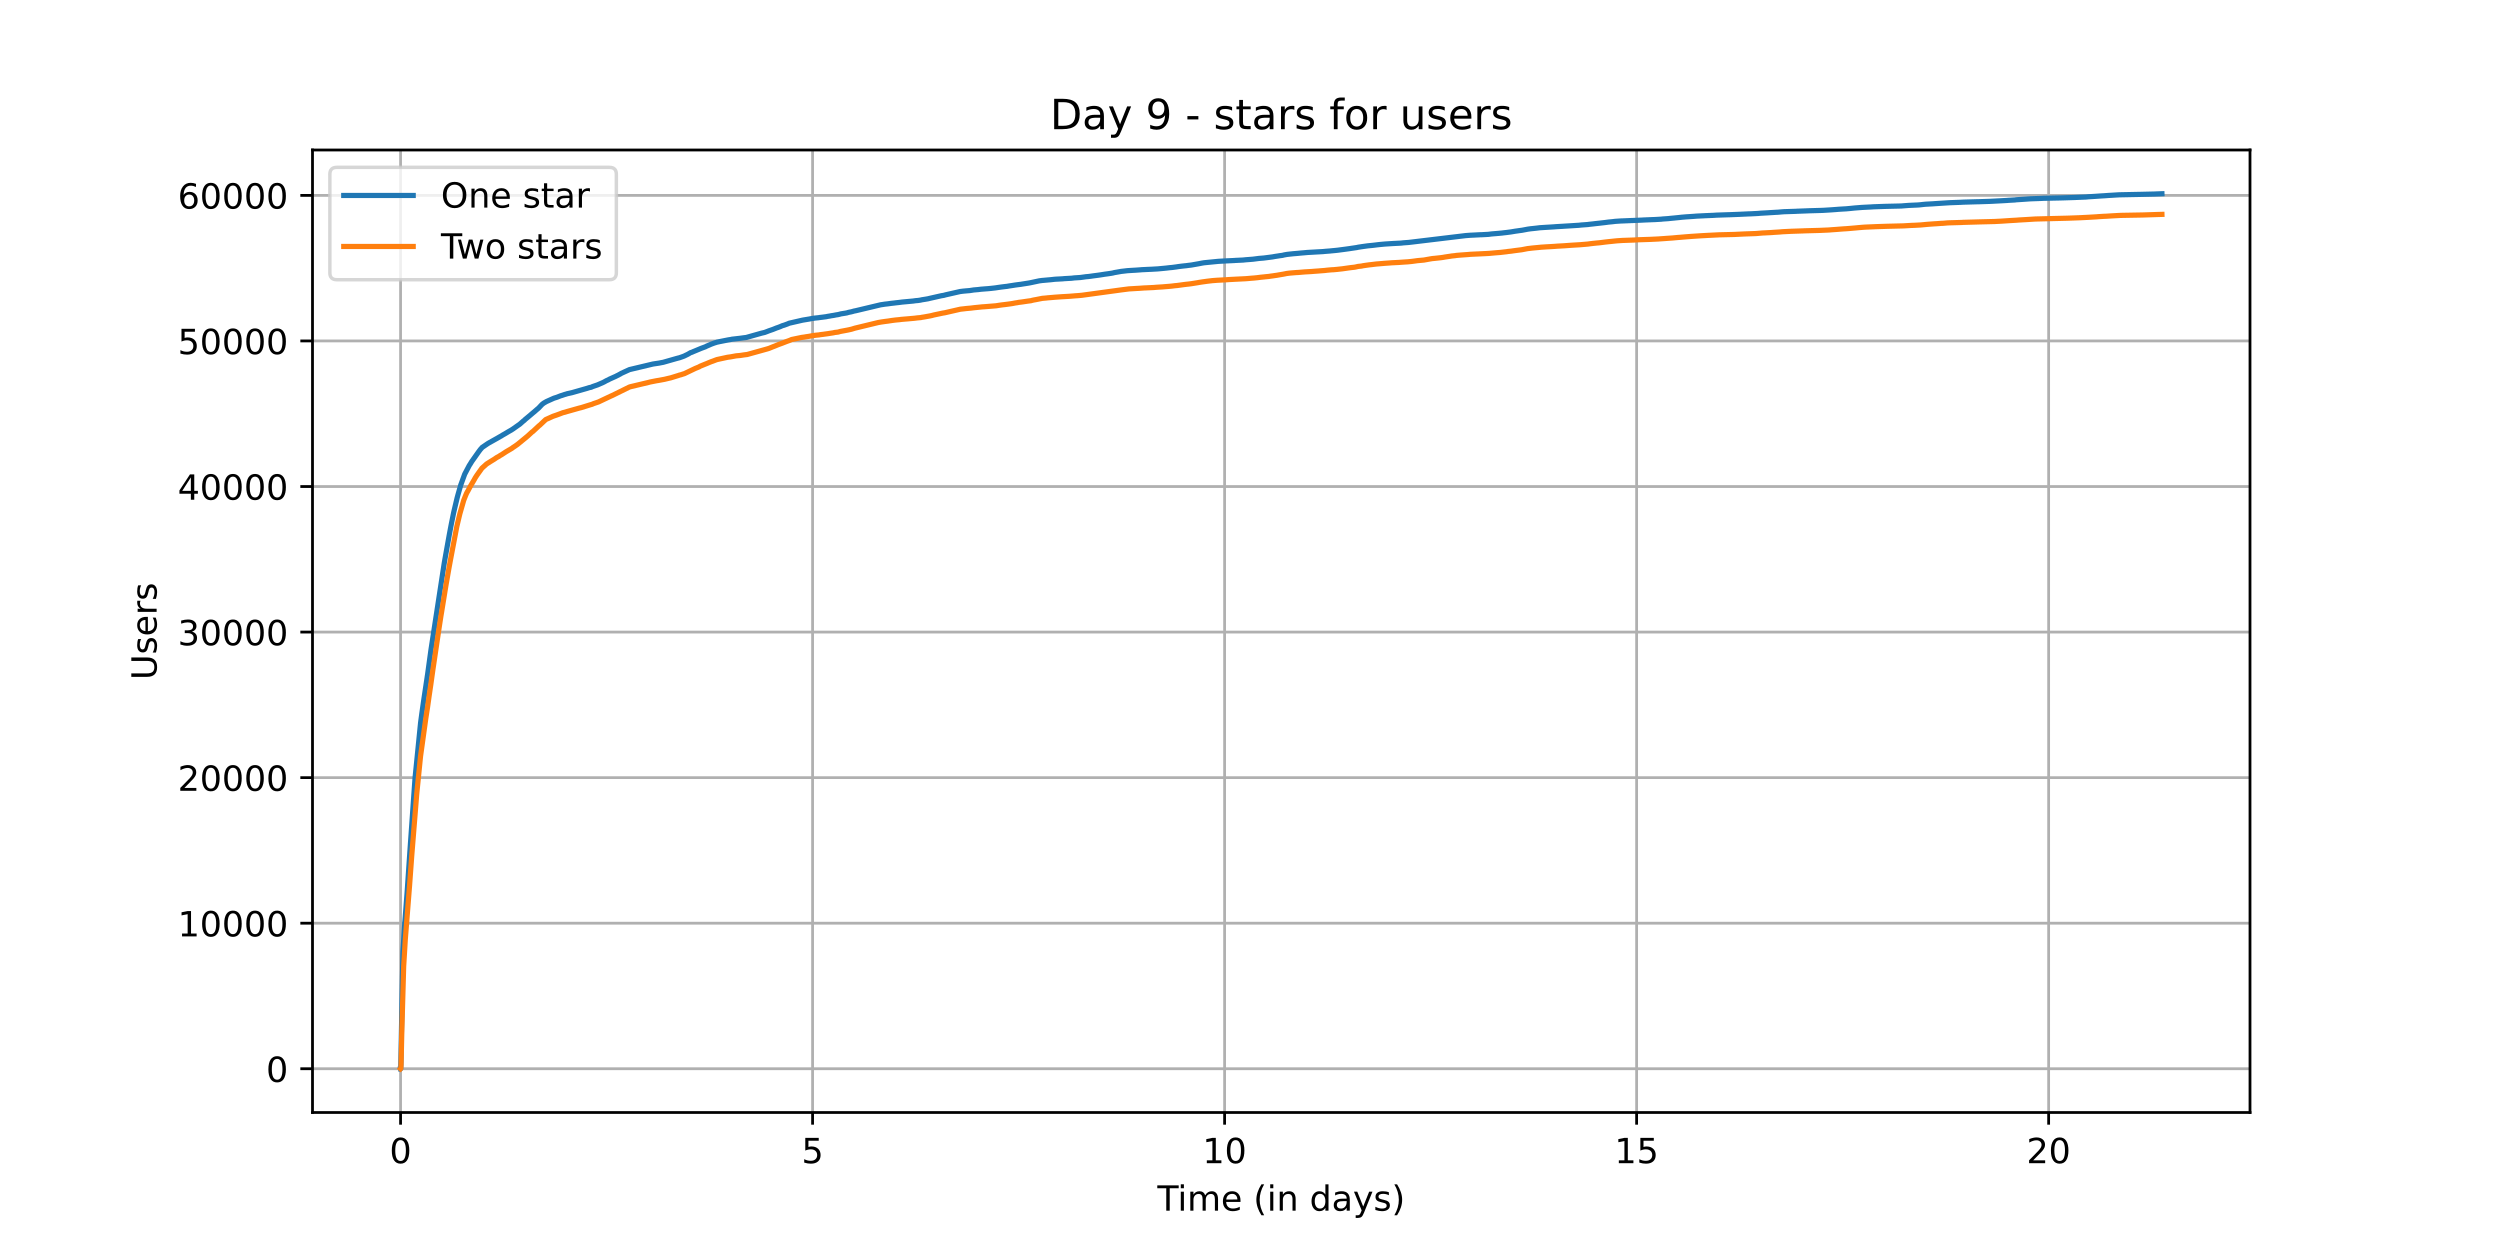 <?xml version="1.0" encoding="utf-8" standalone="no"?>
<!DOCTYPE svg PUBLIC "-//W3C//DTD SVG 1.1//EN"
  "http://www.w3.org/Graphics/SVG/1.1/DTD/svg11.dtd">
<!-- Created with matplotlib (https://matplotlib.org/) -->
<svg height="360pt" version="1.1" viewBox="0 0 720 360" width="720pt" xmlns="http://www.w3.org/2000/svg" xmlns:xlink="http://www.w3.org/1999/xlink">
 <defs>
  <style type="text/css">*{stroke-linecap:butt;stroke-linejoin:round;}</style>
 </defs>
 <g id="figure_1">
  <g id="patch_1">
   <path d="M 0 360 
L 720 360 
L 720 0 
L 0 0 
z
" style="fill:#ffffff;"/>
  </g>
  <g id="axes_1">
   <g id="patch_2">
    <path d="M 90 320.4 
L 648 320.4 
L 648 43.2 
L 90 43.2 
z
" style="fill:#ffffff;"/>
   </g>
   <g id="matplotlib.axis_1">
    <g id="xtick_1">
     <g id="line2d_1">
      <path clip-path="url(#p204c74dcd1)" d="M 115.364 320.4 
L 115.364 43.2 
" style="fill:none;stroke:#b0b0b0;stroke-linecap:square;stroke-width:0.8;"/>
     </g>
     <g id="line2d_2">
      <defs>
       <path d="M 0 0 
L 0 3.5 
" id="m9711f8c42e" style="stroke:#000000;stroke-width:0.8;"/>
      </defs>
      <g>
       <use style="stroke:#000000;stroke-width:0.8;" x="115.364" xlink:href="#m9711f8c42e" y="320.4"/>
      </g>
     </g>
     <g id="text_1">
      <!-- 0 -->
      <g transform="translate(112.182 334.998)scale(0.1 -0.1)">
       <defs>
        <path d="M 31.781 66.406 
Q 24.172 66.406 20.328 58.906 
Q 16.5 51.422 16.5 36.375 
Q 16.5 21.391 20.328 13.891 
Q 24.172 6.391 31.781 6.391 
Q 39.453 6.391 43.281 13.891 
Q 47.125 21.391 47.125 36.375 
Q 47.125 51.422 43.281 58.906 
Q 39.453 66.406 31.781 66.406 
z
M 31.781 74.219 
Q 44.047 74.219 50.516 64.516 
Q 56.984 54.828 56.984 36.375 
Q 56.984 17.969 50.516 8.266 
Q 44.047 -1.422 31.781 -1.422 
Q 19.531 -1.422 13.062 8.266 
Q 6.594 17.969 6.594 36.375 
Q 6.594 54.828 13.062 64.516 
Q 19.531 74.219 31.781 74.219 
z
" id="DejaVuSans-48"/>
       </defs>
       <use xlink:href="#DejaVuSans-48"/>
      </g>
     </g>
    </g>
    <g id="xtick_2">
     <g id="line2d_3">
      <path clip-path="url(#p204c74dcd1)" d="M 234.024 320.4 
L 234.024 43.2 
" style="fill:none;stroke:#b0b0b0;stroke-linecap:square;stroke-width:0.8;"/>
     </g>
     <g id="line2d_4">
      <g>
       <use style="stroke:#000000;stroke-width:0.8;" x="234.024" xlink:href="#m9711f8c42e" y="320.4"/>
      </g>
     </g>
     <g id="text_2">
      <!-- 5 -->
      <g transform="translate(230.843 334.998)scale(0.1 -0.1)">
       <defs>
        <path d="M 10.797 72.906 
L 49.516 72.906 
L 49.516 64.594 
L 19.828 64.594 
L 19.828 46.734 
Q 21.969 47.469 24.109 47.828 
Q 26.266 48.188 28.422 48.188 
Q 40.625 48.188 47.75 41.5 
Q 54.891 34.812 54.891 23.391 
Q 54.891 11.625 47.562 5.094 
Q 40.234 -1.422 26.906 -1.422 
Q 22.312 -1.422 17.547 -0.641 
Q 12.797 0.141 7.719 1.703 
L 7.719 11.625 
Q 12.109 9.234 16.797 8.062 
Q 21.484 6.891 26.703 6.891 
Q 35.156 6.891 40.078 11.328 
Q 45.016 15.766 45.016 23.391 
Q 45.016 31 40.078 35.438 
Q 35.156 39.891 26.703 39.891 
Q 22.75 39.891 18.812 39.016 
Q 14.891 38.141 10.797 36.281 
z
" id="DejaVuSans-53"/>
       </defs>
       <use xlink:href="#DejaVuSans-53"/>
      </g>
     </g>
    </g>
    <g id="xtick_3">
     <g id="line2d_5">
      <path clip-path="url(#p204c74dcd1)" d="M 352.685 320.4 
L 352.685 43.2 
" style="fill:none;stroke:#b0b0b0;stroke-linecap:square;stroke-width:0.8;"/>
     </g>
     <g id="line2d_6">
      <g>
       <use style="stroke:#000000;stroke-width:0.8;" x="352.685" xlink:href="#m9711f8c42e" y="320.4"/>
      </g>
     </g>
     <g id="text_3">
      <!-- 10 -->
      <g transform="translate(346.323 334.998)scale(0.1 -0.1)">
       <defs>
        <path d="M 12.406 8.297 
L 28.516 8.297 
L 28.516 63.922 
L 10.984 60.406 
L 10.984 69.391 
L 28.422 72.906 
L 38.281 72.906 
L 38.281 8.297 
L 54.391 8.297 
L 54.391 0 
L 12.406 0 
z
" id="DejaVuSans-49"/>
       </defs>
       <use xlink:href="#DejaVuSans-49"/>
       <use x="63.623" xlink:href="#DejaVuSans-48"/>
      </g>
     </g>
    </g>
    <g id="xtick_4">
     <g id="line2d_7">
      <path clip-path="url(#p204c74dcd1)" d="M 471.346 320.4 
L 471.346 43.2 
" style="fill:none;stroke:#b0b0b0;stroke-linecap:square;stroke-width:0.8;"/>
     </g>
     <g id="line2d_8">
      <g>
       <use style="stroke:#000000;stroke-width:0.8;" x="471.346" xlink:href="#m9711f8c42e" y="320.4"/>
      </g>
     </g>
     <g id="text_4">
      <!-- 15 -->
      <g transform="translate(464.983 334.998)scale(0.1 -0.1)">
       <use xlink:href="#DejaVuSans-49"/>
       <use x="63.623" xlink:href="#DejaVuSans-53"/>
      </g>
     </g>
    </g>
    <g id="xtick_5">
     <g id="line2d_9">
      <path clip-path="url(#p204c74dcd1)" d="M 590.007 320.4 
L 590.007 43.2 
" style="fill:none;stroke:#b0b0b0;stroke-linecap:square;stroke-width:0.8;"/>
     </g>
     <g id="line2d_10">
      <g>
       <use style="stroke:#000000;stroke-width:0.8;" x="590.007" xlink:href="#m9711f8c42e" y="320.4"/>
      </g>
     </g>
     <g id="text_5">
      <!-- 20 -->
      <g transform="translate(583.644 334.998)scale(0.1 -0.1)">
       <defs>
        <path d="M 19.188 8.297 
L 53.609 8.297 
L 53.609 0 
L 7.328 0 
L 7.328 8.297 
Q 12.938 14.109 22.625 23.891 
Q 32.328 33.688 34.812 36.531 
Q 39.547 41.844 41.422 45.531 
Q 43.312 49.219 43.312 52.781 
Q 43.312 58.594 39.234 62.25 
Q 35.156 65.922 28.609 65.922 
Q 23.969 65.922 18.812 64.312 
Q 13.672 62.703 7.812 59.422 
L 7.812 69.391 
Q 13.766 71.781 18.938 73 
Q 24.125 74.219 28.422 74.219 
Q 39.75 74.219 46.484 68.547 
Q 53.219 62.891 53.219 53.422 
Q 53.219 48.922 51.531 44.891 
Q 49.859 40.875 45.406 35.406 
Q 44.188 33.984 37.641 27.219 
Q 31.109 20.453 19.188 8.297 
z
" id="DejaVuSans-50"/>
       </defs>
       <use xlink:href="#DejaVuSans-50"/>
       <use x="63.623" xlink:href="#DejaVuSans-48"/>
      </g>
     </g>
    </g>
    <g id="text_6">
     <!-- Time (in days) -->
     <g transform="translate(333.327 348.677)scale(0.1 -0.1)">
      <defs>
       <path d="M -0.297 72.906 
L 61.375 72.906 
L 61.375 64.594 
L 35.5 64.594 
L 35.5 0 
L 25.594 0 
L 25.594 64.594 
L -0.297 64.594 
z
" id="DejaVuSans-84"/>
       <path d="M 9.422 54.688 
L 18.406 54.688 
L 18.406 0 
L 9.422 0 
z
M 9.422 75.984 
L 18.406 75.984 
L 18.406 64.594 
L 9.422 64.594 
z
" id="DejaVuSans-105"/>
       <path d="M 52 44.188 
Q 55.375 50.25 60.062 53.125 
Q 64.75 56 71.094 56 
Q 79.641 56 84.281 50.016 
Q 88.922 44.047 88.922 33.016 
L 88.922 0 
L 79.891 0 
L 79.891 32.719 
Q 79.891 40.578 77.094 44.375 
Q 74.312 48.188 68.609 48.188 
Q 61.625 48.188 57.562 43.547 
Q 53.516 38.922 53.516 30.906 
L 53.516 0 
L 44.484 0 
L 44.484 32.719 
Q 44.484 40.625 41.703 44.406 
Q 38.922 48.188 33.109 48.188 
Q 26.219 48.188 22.156 43.531 
Q 18.109 38.875 18.109 30.906 
L 18.109 0 
L 9.078 0 
L 9.078 54.688 
L 18.109 54.688 
L 18.109 46.188 
Q 21.188 51.219 25.484 53.609 
Q 29.781 56 35.688 56 
Q 41.656 56 45.828 52.969 
Q 50 49.953 52 44.188 
z
" id="DejaVuSans-109"/>
       <path d="M 56.203 29.594 
L 56.203 25.203 
L 14.891 25.203 
Q 15.484 15.922 20.484 11.062 
Q 25.484 6.203 34.422 6.203 
Q 39.594 6.203 44.453 7.469 
Q 49.312 8.734 54.109 11.281 
L 54.109 2.781 
Q 49.266 0.734 44.188 -0.344 
Q 39.109 -1.422 33.891 -1.422 
Q 20.797 -1.422 13.156 6.188 
Q 5.516 13.812 5.516 26.812 
Q 5.516 40.234 12.766 48.109 
Q 20.016 56 32.328 56 
Q 43.359 56 49.781 48.891 
Q 56.203 41.797 56.203 29.594 
z
M 47.219 32.234 
Q 47.125 39.594 43.094 43.984 
Q 39.062 48.391 32.422 48.391 
Q 24.906 48.391 20.391 44.141 
Q 15.875 39.891 15.188 32.172 
z
" id="DejaVuSans-101"/>
       <path id="DejaVuSans-32"/>
       <path d="M 31 75.875 
Q 24.469 64.656 21.281 53.656 
Q 18.109 42.672 18.109 31.391 
Q 18.109 20.125 21.312 9.062 
Q 24.516 -2 31 -13.188 
L 23.188 -13.188 
Q 15.875 -1.703 12.234 9.375 
Q 8.594 20.453 8.594 31.391 
Q 8.594 42.281 12.203 53.312 
Q 15.828 64.359 23.188 75.875 
z
" id="DejaVuSans-40"/>
       <path d="M 54.891 33.016 
L 54.891 0 
L 45.906 0 
L 45.906 32.719 
Q 45.906 40.484 42.875 44.328 
Q 39.844 48.188 33.797 48.188 
Q 26.516 48.188 22.312 43.547 
Q 18.109 38.922 18.109 30.906 
L 18.109 0 
L 9.078 0 
L 9.078 54.688 
L 18.109 54.688 
L 18.109 46.188 
Q 21.344 51.125 25.703 53.562 
Q 30.078 56 35.797 56 
Q 45.219 56 50.047 50.172 
Q 54.891 44.344 54.891 33.016 
z
" id="DejaVuSans-110"/>
       <path d="M 45.406 46.391 
L 45.406 75.984 
L 54.391 75.984 
L 54.391 0 
L 45.406 0 
L 45.406 8.203 
Q 42.578 3.328 38.25 0.953 
Q 33.938 -1.422 27.875 -1.422 
Q 17.969 -1.422 11.734 6.484 
Q 5.516 14.406 5.516 27.297 
Q 5.516 40.188 11.734 48.094 
Q 17.969 56 27.875 56 
Q 33.938 56 38.25 53.625 
Q 42.578 51.266 45.406 46.391 
z
M 14.797 27.297 
Q 14.797 17.391 18.875 11.75 
Q 22.953 6.109 30.078 6.109 
Q 37.203 6.109 41.297 11.75 
Q 45.406 17.391 45.406 27.297 
Q 45.406 37.203 41.297 42.844 
Q 37.203 48.484 30.078 48.484 
Q 22.953 48.484 18.875 42.844 
Q 14.797 37.203 14.797 27.297 
z
" id="DejaVuSans-100"/>
       <path d="M 34.281 27.484 
Q 23.391 27.484 19.188 25 
Q 14.984 22.516 14.984 16.5 
Q 14.984 11.719 18.141 8.906 
Q 21.297 6.109 26.703 6.109 
Q 34.188 6.109 38.703 11.406 
Q 43.219 16.703 43.219 25.484 
L 43.219 27.484 
z
M 52.203 31.203 
L 52.203 0 
L 43.219 0 
L 43.219 8.297 
Q 40.141 3.328 35.547 0.953 
Q 30.953 -1.422 24.312 -1.422 
Q 15.922 -1.422 10.953 3.297 
Q 6 8.016 6 15.922 
Q 6 25.141 12.172 29.828 
Q 18.359 34.516 30.609 34.516 
L 43.219 34.516 
L 43.219 35.406 
Q 43.219 41.609 39.141 45 
Q 35.062 48.391 27.688 48.391 
Q 23 48.391 18.547 47.266 
Q 14.109 46.141 10.016 43.891 
L 10.016 52.203 
Q 14.938 54.109 19.578 55.047 
Q 24.219 56 28.609 56 
Q 40.484 56 46.344 49.844 
Q 52.203 43.703 52.203 31.203 
z
" id="DejaVuSans-97"/>
       <path d="M 32.172 -5.078 
Q 28.375 -14.844 24.75 -17.812 
Q 21.141 -20.797 15.094 -20.797 
L 7.906 -20.797 
L 7.906 -13.281 
L 13.188 -13.281 
Q 16.891 -13.281 18.938 -11.516 
Q 21 -9.766 23.484 -3.219 
L 25.094 0.875 
L 2.984 54.688 
L 12.5 54.688 
L 29.594 11.922 
L 46.688 54.688 
L 56.203 54.688 
z
" id="DejaVuSans-121"/>
       <path d="M 44.281 53.078 
L 44.281 44.578 
Q 40.484 46.531 36.375 47.5 
Q 32.281 48.484 27.875 48.484 
Q 21.188 48.484 17.844 46.438 
Q 14.5 44.391 14.5 40.281 
Q 14.5 37.156 16.891 35.375 
Q 19.281 33.594 26.516 31.984 
L 29.594 31.297 
Q 39.156 29.25 43.188 25.516 
Q 47.219 21.781 47.219 15.094 
Q 47.219 7.469 41.188 3.016 
Q 35.156 -1.422 24.609 -1.422 
Q 20.219 -1.422 15.453 -0.562 
Q 10.688 0.297 5.422 2 
L 5.422 11.281 
Q 10.406 8.688 15.234 7.391 
Q 20.062 6.109 24.812 6.109 
Q 31.156 6.109 34.562 8.281 
Q 37.984 10.453 37.984 14.406 
Q 37.984 18.062 35.516 20.016 
Q 33.062 21.969 24.703 23.781 
L 21.578 24.516 
Q 13.234 26.266 9.516 29.906 
Q 5.812 33.547 5.812 39.891 
Q 5.812 47.609 11.281 51.797 
Q 16.75 56 26.812 56 
Q 31.781 56 36.172 55.266 
Q 40.578 54.547 44.281 53.078 
z
" id="DejaVuSans-115"/>
       <path d="M 8.016 75.875 
L 15.828 75.875 
Q 23.141 64.359 26.781 53.312 
Q 30.422 42.281 30.422 31.391 
Q 30.422 20.453 26.781 9.375 
Q 23.141 -1.703 15.828 -13.188 
L 8.016 -13.188 
Q 14.5 -2 17.703 9.062 
Q 20.906 20.125 20.906 31.391 
Q 20.906 42.672 17.703 53.656 
Q 14.5 64.656 8.016 75.875 
z
" id="DejaVuSans-41"/>
      </defs>
      <use xlink:href="#DejaVuSans-84"/>
      <use x="57.959" xlink:href="#DejaVuSans-105"/>
      <use x="85.742" xlink:href="#DejaVuSans-109"/>
      <use x="183.154" xlink:href="#DejaVuSans-101"/>
      <use x="244.678" xlink:href="#DejaVuSans-32"/>
      <use x="276.465" xlink:href="#DejaVuSans-40"/>
      <use x="315.479" xlink:href="#DejaVuSans-105"/>
      <use x="343.262" xlink:href="#DejaVuSans-110"/>
      <use x="406.641" xlink:href="#DejaVuSans-32"/>
      <use x="438.428" xlink:href="#DejaVuSans-100"/>
      <use x="501.904" xlink:href="#DejaVuSans-97"/>
      <use x="563.184" xlink:href="#DejaVuSans-121"/>
      <use x="622.363" xlink:href="#DejaVuSans-115"/>
      <use x="674.463" xlink:href="#DejaVuSans-41"/>
     </g>
    </g>
   </g>
   <g id="matplotlib.axis_2">
    <g id="ytick_1">
     <g id="line2d_11">
      <path clip-path="url(#p204c74dcd1)" d="M 90 307.8 
L 648 307.8 
" style="fill:none;stroke:#b0b0b0;stroke-linecap:square;stroke-width:0.8;"/>
     </g>
     <g id="line2d_12">
      <defs>
       <path d="M 0 0 
L -3.5 0 
" id="md0747d4f33" style="stroke:#000000;stroke-width:0.8;"/>
      </defs>
      <g>
       <use style="stroke:#000000;stroke-width:0.8;" x="90" xlink:href="#md0747d4f33" y="307.8"/>
      </g>
     </g>
     <g id="text_7">
      <!-- 0 -->
      <g transform="translate(76.638 311.599)scale(0.1 -0.1)">
       <use xlink:href="#DejaVuSans-48"/>
      </g>
     </g>
    </g>
    <g id="ytick_2">
     <g id="line2d_13">
      <path clip-path="url(#p204c74dcd1)" d="M 90 265.879 
L 648 265.879 
" style="fill:none;stroke:#b0b0b0;stroke-linecap:square;stroke-width:0.8;"/>
     </g>
     <g id="line2d_14">
      <g>
       <use style="stroke:#000000;stroke-width:0.8;" x="90" xlink:href="#md0747d4f33" y="265.879"/>
      </g>
     </g>
     <g id="text_8">
      <!-- 10000 -->
      <g transform="translate(51.188 269.678)scale(0.1 -0.1)">
       <use xlink:href="#DejaVuSans-49"/>
       <use x="63.623" xlink:href="#DejaVuSans-48"/>
       <use x="127.246" xlink:href="#DejaVuSans-48"/>
       <use x="190.869" xlink:href="#DejaVuSans-48"/>
       <use x="254.492" xlink:href="#DejaVuSans-48"/>
      </g>
     </g>
    </g>
    <g id="ytick_3">
     <g id="line2d_15">
      <path clip-path="url(#p204c74dcd1)" d="M 90 223.958 
L 648 223.958 
" style="fill:none;stroke:#b0b0b0;stroke-linecap:square;stroke-width:0.8;"/>
     </g>
     <g id="line2d_16">
      <g>
       <use style="stroke:#000000;stroke-width:0.8;" x="90" xlink:href="#md0747d4f33" y="223.958"/>
      </g>
     </g>
     <g id="text_9">
      <!-- 20000 -->
      <g transform="translate(51.188 227.757)scale(0.1 -0.1)">
       <use xlink:href="#DejaVuSans-50"/>
       <use x="63.623" xlink:href="#DejaVuSans-48"/>
       <use x="127.246" xlink:href="#DejaVuSans-48"/>
       <use x="190.869" xlink:href="#DejaVuSans-48"/>
       <use x="254.492" xlink:href="#DejaVuSans-48"/>
      </g>
     </g>
    </g>
    <g id="ytick_4">
     <g id="line2d_17">
      <path clip-path="url(#p204c74dcd1)" d="M 90 182.037 
L 648 182.037 
" style="fill:none;stroke:#b0b0b0;stroke-linecap:square;stroke-width:0.8;"/>
     </g>
     <g id="line2d_18">
      <g>
       <use style="stroke:#000000;stroke-width:0.8;" x="90" xlink:href="#md0747d4f33" y="182.037"/>
      </g>
     </g>
     <g id="text_10">
      <!-- 30000 -->
      <g transform="translate(51.188 185.836)scale(0.1 -0.1)">
       <defs>
        <path d="M 40.578 39.312 
Q 47.656 37.797 51.625 33 
Q 55.609 28.219 55.609 21.188 
Q 55.609 10.406 48.188 4.484 
Q 40.766 -1.422 27.094 -1.422 
Q 22.516 -1.422 17.656 -0.516 
Q 12.797 0.391 7.625 2.203 
L 7.625 11.719 
Q 11.719 9.328 16.594 8.109 
Q 21.484 6.891 26.812 6.891 
Q 36.078 6.891 40.938 10.547 
Q 45.797 14.203 45.797 21.188 
Q 45.797 27.641 41.281 31.266 
Q 36.766 34.906 28.719 34.906 
L 20.219 34.906 
L 20.219 43.016 
L 29.109 43.016 
Q 36.375 43.016 40.234 45.922 
Q 44.094 48.828 44.094 54.297 
Q 44.094 59.906 40.109 62.906 
Q 36.141 65.922 28.719 65.922 
Q 24.656 65.922 20.016 65.031 
Q 15.375 64.156 9.812 62.312 
L 9.812 71.094 
Q 15.438 72.656 20.344 73.438 
Q 25.25 74.219 29.594 74.219 
Q 40.828 74.219 47.359 69.109 
Q 53.906 64.016 53.906 55.328 
Q 53.906 49.266 50.438 45.094 
Q 46.969 40.922 40.578 39.312 
z
" id="DejaVuSans-51"/>
       </defs>
       <use xlink:href="#DejaVuSans-51"/>
       <use x="63.623" xlink:href="#DejaVuSans-48"/>
       <use x="127.246" xlink:href="#DejaVuSans-48"/>
       <use x="190.869" xlink:href="#DejaVuSans-48"/>
       <use x="254.492" xlink:href="#DejaVuSans-48"/>
      </g>
     </g>
    </g>
    <g id="ytick_5">
     <g id="line2d_19">
      <path clip-path="url(#p204c74dcd1)" d="M 90 140.116 
L 648 140.116 
" style="fill:none;stroke:#b0b0b0;stroke-linecap:square;stroke-width:0.8;"/>
     </g>
     <g id="line2d_20">
      <g>
       <use style="stroke:#000000;stroke-width:0.8;" x="90" xlink:href="#md0747d4f33" y="140.116"/>
      </g>
     </g>
     <g id="text_11">
      <!-- 40000 -->
      <g transform="translate(51.188 143.915)scale(0.1 -0.1)">
       <defs>
        <path d="M 37.797 64.312 
L 12.891 25.391 
L 37.797 25.391 
z
M 35.203 72.906 
L 47.609 72.906 
L 47.609 25.391 
L 58.016 25.391 
L 58.016 17.188 
L 47.609 17.188 
L 47.609 0 
L 37.797 0 
L 37.797 17.188 
L 4.891 17.188 
L 4.891 26.703 
z
" id="DejaVuSans-52"/>
       </defs>
       <use xlink:href="#DejaVuSans-52"/>
       <use x="63.623" xlink:href="#DejaVuSans-48"/>
       <use x="127.246" xlink:href="#DejaVuSans-48"/>
       <use x="190.869" xlink:href="#DejaVuSans-48"/>
       <use x="254.492" xlink:href="#DejaVuSans-48"/>
      </g>
     </g>
    </g>
    <g id="ytick_6">
     <g id="line2d_21">
      <path clip-path="url(#p204c74dcd1)" d="M 90 98.195 
L 648 98.195 
" style="fill:none;stroke:#b0b0b0;stroke-linecap:square;stroke-width:0.8;"/>
     </g>
     <g id="line2d_22">
      <g>
       <use style="stroke:#000000;stroke-width:0.8;" x="90" xlink:href="#md0747d4f33" y="98.195"/>
      </g>
     </g>
     <g id="text_12">
      <!-- 50000 -->
      <g transform="translate(51.188 101.994)scale(0.1 -0.1)">
       <use xlink:href="#DejaVuSans-53"/>
       <use x="63.623" xlink:href="#DejaVuSans-48"/>
       <use x="127.246" xlink:href="#DejaVuSans-48"/>
       <use x="190.869" xlink:href="#DejaVuSans-48"/>
       <use x="254.492" xlink:href="#DejaVuSans-48"/>
      </g>
     </g>
    </g>
    <g id="ytick_7">
     <g id="line2d_23">
      <path clip-path="url(#p204c74dcd1)" d="M 90 56.274 
L 648 56.274 
" style="fill:none;stroke:#b0b0b0;stroke-linecap:square;stroke-width:0.8;"/>
     </g>
     <g id="line2d_24">
      <g>
       <use style="stroke:#000000;stroke-width:0.8;" x="90" xlink:href="#md0747d4f33" y="56.274"/>
      </g>
     </g>
     <g id="text_13">
      <!-- 60000 -->
      <g transform="translate(51.188 60.073)scale(0.1 -0.1)">
       <defs>
        <path d="M 33.016 40.375 
Q 26.375 40.375 22.484 35.828 
Q 18.609 31.297 18.609 23.391 
Q 18.609 15.531 22.484 10.953 
Q 26.375 6.391 33.016 6.391 
Q 39.656 6.391 43.531 10.953 
Q 47.406 15.531 47.406 23.391 
Q 47.406 31.297 43.531 35.828 
Q 39.656 40.375 33.016 40.375 
z
M 52.594 71.297 
L 52.594 62.312 
Q 48.875 64.062 45.094 64.984 
Q 41.312 65.922 37.594 65.922 
Q 27.828 65.922 22.672 59.328 
Q 17.531 52.734 16.797 39.406 
Q 19.672 43.656 24.016 45.922 
Q 28.375 48.188 33.594 48.188 
Q 44.578 48.188 50.953 41.516 
Q 57.328 34.859 57.328 23.391 
Q 57.328 12.156 50.688 5.359 
Q 44.047 -1.422 33.016 -1.422 
Q 20.359 -1.422 13.672 8.266 
Q 6.984 17.969 6.984 36.375 
Q 6.984 53.656 15.188 63.938 
Q 23.391 74.219 37.203 74.219 
Q 40.922 74.219 44.703 73.484 
Q 48.484 72.75 52.594 71.297 
z
" id="DejaVuSans-54"/>
       </defs>
       <use xlink:href="#DejaVuSans-54"/>
       <use x="63.623" xlink:href="#DejaVuSans-48"/>
       <use x="127.246" xlink:href="#DejaVuSans-48"/>
       <use x="190.869" xlink:href="#DejaVuSans-48"/>
       <use x="254.492" xlink:href="#DejaVuSans-48"/>
      </g>
     </g>
    </g>
    <g id="text_14">
     <!-- Users -->
     <g transform="translate(45.108 195.801)rotate(-90)scale(0.1 -0.1)">
      <defs>
       <path d="M 8.688 72.906 
L 18.609 72.906 
L 18.609 28.609 
Q 18.609 16.891 22.844 11.734 
Q 27.094 6.594 36.625 6.594 
Q 46.094 6.594 50.344 11.734 
Q 54.594 16.891 54.594 28.609 
L 54.594 72.906 
L 64.5 72.906 
L 64.5 27.391 
Q 64.5 13.141 57.438 5.859 
Q 50.391 -1.422 36.625 -1.422 
Q 22.797 -1.422 15.734 5.859 
Q 8.688 13.141 8.688 27.391 
z
" id="DejaVuSans-85"/>
       <path d="M 41.109 46.297 
Q 39.594 47.172 37.812 47.578 
Q 36.031 48 33.891 48 
Q 26.266 48 22.188 43.047 
Q 18.109 38.094 18.109 28.812 
L 18.109 0 
L 9.078 0 
L 9.078 54.688 
L 18.109 54.688 
L 18.109 46.188 
Q 20.953 51.172 25.484 53.578 
Q 30.031 56 36.531 56 
Q 37.453 56 38.578 55.875 
Q 39.703 55.766 41.062 55.516 
z
" id="DejaVuSans-114"/>
      </defs>
      <use xlink:href="#DejaVuSans-85"/>
      <use x="73.193" xlink:href="#DejaVuSans-115"/>
      <use x="125.293" xlink:href="#DejaVuSans-101"/>
      <use x="186.816" xlink:href="#DejaVuSans-114"/>
      <use x="227.93" xlink:href="#DejaVuSans-115"/>
     </g>
    </g>
   </g>
   <g id="line2d_25">
    <path clip-path="url(#p204c74dcd1)" d="M 115.364 307.8 
L 115.388 307.796 
L 115.437 306.513 
L 116.042 274.158 
L 116.515 266.696 
L 117.25 257.067 
L 118.197 243.133 
L 119.537 224.046 
L 121.137 208.12 
L 121.529 205.211 
L 122.035 201.664 
L 123.179 194.014 
L 124.11 187.227 
L 127.95 162.15 
L 128.309 160.095 
L 129.421 153.891 
L 129.976 150.965 
L 130.662 147.59 
L 131.054 145.913 
L 131.642 143.44 
L 131.887 142.526 
L 132.704 139.655 
L 133.832 136.557 
L 135.171 134.02 
L 135.351 133.761 
L 135.907 132.847 
L 136.054 132.65 
L 137.818 130.155 
L 137.948 129.975 
L 138.406 129.371 
L 138.602 129.17 
L 138.847 128.868 
L 140.513 127.732 
L 140.856 127.531 
L 143.266 126.181 
L 144.003 125.754 
L 144.379 125.548 
L 144.788 125.284 
L 145.147 125.083 
L 145.49 124.89 
L 146.356 124.366 
L 146.699 124.169 
L 147.336 123.809 
L 147.483 123.7 
L 147.891 123.44 
L 148.038 123.326 
L 149.462 122.325 
L 149.625 122.224 
L 150.737 121.247 
L 150.982 121.071 
L 151.259 120.786 
L 151.994 120.182 
L 153.514 118.891 
L 153.792 118.665 
L 154.74 117.839 
L 155.116 117.529 
L 155.934 116.657 
L 156.179 116.414 
L 156.375 116.267 
L 156.588 116.103 
L 157.356 115.655 
L 159.333 114.766 
L 159.595 114.657 
L 160.15 114.489 
L 160.445 114.389 
L 161.49 113.978 
L 161.866 113.873 
L 162.618 113.613 
L 163.026 113.504 
L 163.353 113.391 
L 163.859 113.282 
L 164.284 113.186 
L 164.758 113.077 
L 169.069 111.848 
L 169.706 111.639 
L 170.249 111.53 
L 170.674 111.333 
L 172.062 110.859 
L 173.532 110.222 
L 174.006 109.991 
L 174.643 109.635 
L 175.231 109.375 
L 175.492 109.212 
L 177.419 108.348 
L 177.599 108.243 
L 178.056 108.029 
L 178.236 107.92 
L 178.759 107.648 
L 178.89 107.543 
L 181.291 106.445 
L 188.022 104.843 
L 188.724 104.734 
L 189.72 104.588 
L 190.259 104.483 
L 190.423 104.449 
L 191.01 104.34 
L 194.769 103.271 
L 195.259 103.137 
L 195.7 103.028 
L 196.81 102.634 
L 197.186 102.475 
L 197.594 102.265 
L 197.79 102.181 
L 198.199 101.968 
L 198.901 101.557 
L 199.26 101.452 
L 199.669 101.263 
L 199.93 101.159 
L 201.269 100.601 
L 201.906 100.333 
L 202.249 100.207 
L 203.147 99.876 
L 203.441 99.721 
L 203.686 99.612 
L 204.323 99.339 
L 204.764 99.142 
L 205.711 98.79 
L 206.3 98.61 
L 206.61 98.513 
L 206.789 98.488 
L 207.263 98.379 
L 207.655 98.304 
L 209.713 97.893 
L 210.417 97.784 
L 210.841 97.688 
L 211.838 97.579 
L 212.148 97.541 
L 213.111 97.432 
L 214.075 97.298 
L 214.957 97.189 
L 215.251 97.101 
L 219.351 95.944 
L 219.775 95.847 
L 220.233 95.738 
L 221.099 95.411 
L 221.36 95.302 
L 222.585 94.879 
L 223.695 94.434 
L 224.038 94.325 
L 224.398 94.187 
L 224.692 94.078 
L 225.28 93.814 
L 225.852 93.646 
L 226.831 93.286 
L 227.273 93.089 
L 231.143 92.2 
L 231.797 92.091 
L 232.989 91.894 
L 233.56 91.785 
L 234.704 91.605 
L 235.782 91.496 
L 236.011 91.454 
L 236.909 91.345 
L 237.121 91.316 
L 237.954 91.207 
L 238.362 91.118 
L 239.016 91.014 
L 239.424 90.93 
L 240.11 90.829 
L 240.355 90.779 
L 240.911 90.67 
L 241.221 90.632 
L 241.695 90.527 
L 242.203 90.389 
L 243.33 90.213 
L 243.902 90.112 
L 244.212 90.012 
L 244.637 89.907 
L 244.98 89.848 
L 245.404 89.743 
L 245.943 89.588 
L 246.499 89.479 
L 253.622 87.782 
L 254.373 87.673 
L 254.733 87.61 
L 255.696 87.501 
L 256.627 87.371 
L 257.607 87.262 
L 257.918 87.22 
L 258.914 87.111 
L 259.813 86.993 
L 262.953 86.704 
L 263.704 86.595 
L 264.341 86.545 
L 265.06 86.44 
L 265.501 86.339 
L 266.628 86.159 
L 267.264 86.05 
L 267.738 85.933 
L 271.136 85.166 
L 271.805 85.061 
L 272.328 84.914 
L 276.495 83.967 
L 277.344 83.858 
L 278.047 83.791 
L 279.321 83.682 
L 280.432 83.506 
L 281.706 83.397 
L 282.522 83.296 
L 283.878 83.187 
L 284.482 83.145 
L 285.527 83.044 
L 285.74 83.019 
L 286.687 82.91 
L 287.716 82.755 
L 288.467 82.65 
L 288.778 82.613 
L 289.66 82.504 
L 289.954 82.479 
L 290.559 82.37 
L 291.604 82.214 
L 292.274 82.105 
L 293.188 81.98 
L 294.038 81.875 
L 294.397 81.812 
L 295.1 81.703 
L 296.228 81.527 
L 296.8 81.418 
L 299.3 80.886 
L 300.116 80.777 
L 300.77 80.722 
L 301.962 80.613 
L 302.633 80.554 
L 303.596 80.445 
L 303.89 80.416 
L 305.931 80.307 
L 306.618 80.244 
L 308.579 80.135 
L 309.412 80.035 
L 311.111 79.926 
L 312.009 79.804 
L 312.777 79.695 
L 313.414 79.645 
L 314.263 79.536 
L 314.59 79.485 
L 315.407 79.376 
L 316.272 79.263 
L 317.024 79.154 
L 318.232 78.961 
L 319.049 78.852 
L 320.095 78.697 
L 320.634 78.592 
L 320.912 78.513 
L 321.549 78.404 
L 322.922 78.161 
L 323.87 78.052 
L 324.687 77.955 
L 326.434 77.846 
L 326.99 77.817 
L 328.476 77.708 
L 328.77 77.679 
L 331.007 77.57 
L 331.513 77.553 
L 333.408 77.444 
L 334.094 77.381 
L 335.253 77.272 
L 335.989 77.197 
L 336.903 77.088 
L 337.556 77.033 
L 338.373 76.924 
L 338.683 76.886 
L 339.386 76.777 
L 340.251 76.664 
L 341.231 76.555 
L 341.525 76.53 
L 342.342 76.421 
L 343.127 76.329 
L 343.731 76.22 
L 345.169 75.968 
L 345.709 75.863 
L 346.117 75.78 
L 346.787 75.671 
L 350.855 75.268 
L 352.75 75.159 
L 353.305 75.13 
L 355.527 75.025 
L 355.722 75.004 
L 358.009 74.895 
L 358.777 74.811 
L 360.214 74.702 
L 360.867 74.648 
L 361.717 74.539 
L 362.599 74.426 
L 363.938 74.317 
L 364.788 74.208 
L 365.637 74.099 
L 366.502 73.985 
L 367.091 73.876 
L 367.45 73.818 
L 368.152 73.713 
L 368.511 73.65 
L 369.345 73.541 
L 369.802 73.424 
L 370.39 73.319 
L 370.749 73.26 
L 371.745 73.151 
L 372.497 73.071 
L 373.803 72.962 
L 374.538 72.887 
L 375.812 72.778 
L 376.514 72.711 
L 378.458 72.602 
L 379.03 72.568 
L 380.99 72.459 
L 381.708 72.388 
L 383.064 72.283 
L 383.358 72.25 
L 384.518 72.141 
L 385.269 72.061 
L 386.085 71.952 
L 386.951 71.839 
L 387.767 71.73 
L 388.698 71.6 
L 389.385 71.495 
L 389.711 71.449 
L 390.398 71.344 
L 390.708 71.302 
L 391.198 71.193 
L 392.276 71.03 
L 393.043 70.921 
L 393.975 70.795 
L 395.101 70.686 
L 395.885 70.598 
L 396.751 70.489 
L 397.502 70.409 
L 398.662 70.3 
L 398.956 70.275 
L 400.687 70.166 
L 401.275 70.129 
L 403.431 70.02 
L 404.215 69.932 
L 405.686 69.823 
L 406.486 69.73 
L 422.152 67.848 
L 423.622 67.739 
L 424.128 67.722 
L 426.186 67.613 
L 426.676 67.601 
L 428.669 67.492 
L 429.534 67.379 
L 430.824 67.27 
L 431.461 67.219 
L 432.621 67.11 
L 432.947 67.064 
L 433.927 66.955 
L 434.238 66.913 
L 435.087 66.804 
L 436.41 66.582 
L 437.162 66.477 
L 437.488 66.427 
L 438.321 66.318 
L 440.053 65.991 
L 440.854 65.882 
L 441.589 65.807 
L 442.586 65.698 
L 443.452 65.589 
L 445.151 65.48 
L 445.722 65.446 
L 447.502 65.337 
L 448.156 65.283 
L 450.034 65.174 
L 450.638 65.132 
L 452.386 65.027 
L 452.647 65.01 
L 454.297 64.905 
L 454.558 64.893 
L 455.601 64.784 
L 455.862 64.771 
L 457.315 64.662 
L 457.658 64.608 
L 458.687 64.499 
L 459.52 64.398 
L 460.532 64.289 
L 461.333 64.197 
L 462.28 64.088 
L 463.212 63.962 
L 464.355 63.853 
L 465.172 63.752 
L 466.774 63.643 
L 467.28 63.627 
L 469.861 63.518 
L 470.368 63.501 
L 472.883 63.392 
L 473.455 63.358 
L 476.068 63.249 
L 476.574 63.233 
L 478.469 63.124 
L 478.795 63.077 
L 480.379 62.968 
L 481.131 62.889 
L 482.29 62.78 
L 482.503 62.755 
L 483.597 62.646 
L 484.381 62.558 
L 485.704 62.449 
L 486.276 62.415 
L 487.861 62.306 
L 488.531 62.247 
L 490.752 62.138 
L 491.03 62.122 
L 493.53 62.017 
L 493.807 61.996 
L 494.395 61.958 
L 497.645 61.849 
L 498.135 61.837 
L 500.896 61.728 
L 501.435 61.702 
L 503.754 61.593 
L 504.244 61.581 
L 506.334 61.472 
L 507.037 61.405 
L 509.029 61.296 
L 509.634 61.254 
L 511.464 61.145 
L 512.003 61.12 
L 513.244 61.011 
L 513.849 60.969 
L 517.214 60.86 
L 517.491 60.839 
L 520.382 60.73 
L 520.921 60.705 
L 524.677 60.596 
L 525.216 60.571 
L 526.997 60.462 
L 527.601 60.42 
L 529.071 60.311 
L 529.365 60.281 
L 531.129 60.172 
L 531.685 60.143 
L 532.828 60.038 
L 533.122 60.009 
L 534.184 59.9 
L 534.821 59.85 
L 536.209 59.741 
L 536.764 59.711 
L 538.92 59.602 
L 539.524 59.56 
L 542.497 59.451 
L 543.003 59.435 
L 547.561 59.326 
L 548.214 59.271 
L 549.586 59.166 
L 549.864 59.149 
L 552.298 59.04 
L 552.935 58.99 
L 553.882 58.881 
L 554.601 58.81 
L 556.626 58.701 
L 557.247 58.655 
L 558.929 58.546 
L 559.517 58.508 
L 561.232 58.399 
L 561.788 58.37 
L 564.695 58.261 
L 564.973 58.244 
L 565.528 58.215 
L 569.285 58.106 
L 569.742 58.101 
L 573.074 57.992 
L 573.614 57.967 
L 575.656 57.858 
L 576.211 57.829 
L 578.073 57.724 
L 578.367 57.695 
L 580.295 57.586 
L 580.638 57.536 
L 582.289 57.427 
L 582.877 57.389 
L 584.38 57.28 
L 584.936 57.25 
L 587.925 57.141 
L 588.496 57.108 
L 593.576 56.999 
L 594.066 56.986 
L 597.496 56.877 
L 598.035 56.852 
L 600.763 56.743 
L 601.498 56.668 
L 603.246 56.559 
L 603.834 56.521 
L 605.402 56.412 
L 605.958 56.383 
L 607.461 56.274 
L 608 56.249 
L 609.732 56.14 
L 610.304 56.106 
L 615.58 55.997 
L 616.053 55.989 
L 620.562 55.88 
L 621.101 55.854 
L 622.636 55.8 
L 622.636 55.8 
" style="fill:none;stroke:#1f77b4;stroke-linecap:square;stroke-width:1.5;"/>
   </g>
   <g id="line2d_26">
    <path clip-path="url(#p204c74dcd1)" d="M 115.364 307.8 
L 115.437 307.725 
L 115.503 306.798 
L 115.698 298.024 
L 116.254 278.33 
L 116.727 270.52 
L 117.952 255.034 
L 118.589 246.335 
L 120.01 228.724 
L 121.121 217.749 
L 122.623 206.946 
L 123.146 203.572 
L 123.587 200.419 
L 124.077 197.095 
L 124.634 193.121 
L 126.447 180.892 
L 127.003 177.287 
L 127.133 176.533 
L 128.407 168.706 
L 129.29 163.65 
L 129.845 160.657 
L 131.577 151.569 
L 131.871 150.328 
L 132.443 147.942 
L 133.554 144.073 
L 134.158 142.556 
L 134.387 142.036 
L 134.6 141.642 
L 134.747 141.407 
L 135.433 140.103 
L 136.511 138.267 
L 136.887 137.588 
L 137.165 137.156 
L 137.41 136.783 
L 138.782 134.855 
L 140.138 133.631 
L 141.2 132.956 
L 142.33 132.264 
L 142.559 132.109 
L 143.035 131.778 
L 143.2 131.694 
L 143.381 131.593 
L 143.74 131.4 
L 144.085 131.157 
L 144.461 130.952 
L 145.751 130.105 
L 147.417 129.128 
L 147.76 128.86 
L 148.038 128.688 
L 148.841 128.126 
L 149.037 127.996 
L 151.88 125.657 
L 152.19 125.381 
L 152.991 124.639 
L 153.285 124.379 
L 153.449 124.282 
L 155.247 122.605 
L 155.411 122.496 
L 157.16 120.841 
L 159.203 119.918 
L 159.497 119.809 
L 160.183 119.579 
L 161.164 119.218 
L 162.062 118.874 
L 166.734 117.558 
L 166.995 117.491 
L 167.436 117.382 
L 169.543 116.724 
L 170.118 116.548 
L 170.51 116.439 
L 170.935 116.246 
L 172.356 115.764 
L 175.802 114.133 
L 176.031 114.028 
L 176.292 113.919 
L 181.226 111.488 
L 181.553 111.379 
L 186.797 110.134 
L 187.189 110.025 
L 189.051 109.656 
L 189.736 109.547 
L 191.42 109.233 
L 191.845 109.128 
L 192.27 109.027 
L 192.727 108.918 
L 193.135 108.83 
L 195.406 108.13 
L 195.651 108.038 
L 196.092 107.933 
L 196.419 107.824 
L 196.729 107.719 
L 197.104 107.61 
L 200.24 106.109 
L 200.877 105.85 
L 201.073 105.766 
L 201.351 105.657 
L 201.628 105.476 
L 202.886 104.961 
L 203.67 104.651 
L 204.111 104.454 
L 204.911 104.135 
L 205.221 104.034 
L 206.169 103.67 
L 206.463 103.565 
L 206.887 103.468 
L 209.565 102.89 
L 210.384 102.781 
L 212.001 102.483 
L 213.209 102.374 
L 214.32 102.202 
L 215.202 102.093 
L 220.854 100.521 
L 221.132 100.438 
L 221.474 100.333 
L 222.683 99.838 
L 222.993 99.729 
L 224.169 99.243 
L 225.247 98.853 
L 226.244 98.463 
L 226.521 98.354 
L 227.289 98.077 
L 227.566 97.968 
L 227.991 97.78 
L 228.514 97.671 
L 230.899 97.176 
L 231.699 97.071 
L 231.944 97.021 
L 232.989 96.862 
L 233.56 96.753 
L 233.92 96.694 
L 234.949 96.543 
L 235.978 96.442 
L 236.174 96.392 
L 237.105 96.283 
L 237.448 96.229 
L 238.264 96.12 
L 239.392 95.944 
L 240.077 95.839 
L 240.355 95.759 
L 241.303 95.65 
L 241.564 95.583 
L 241.923 95.478 
L 242.317 95.399 
L 244.016 95.08 
L 244.522 94.975 
L 244.767 94.917 
L 245.257 94.808 
L 245.862 94.619 
L 246.221 94.51 
L 252.936 92.888 
L 253.54 92.783 
L 253.899 92.724 
L 254.88 92.582 
L 255.745 92.473 
L 256.856 92.301 
L 257.673 92.196 
L 257.983 92.158 
L 259.11 92.053 
L 259.453 91.999 
L 260.108 91.94 
L 261.417 91.831 
L 262.104 91.768 
L 263.345 91.659 
L 264.178 91.554 
L 265.223 91.458 
L 265.403 91.404 
L 266.072 91.299 
L 266.432 91.236 
L 267.885 90.972 
L 268.391 90.863 
L 268.914 90.72 
L 271.479 90.179 
L 272.132 90.07 
L 276.576 89.052 
L 277.557 88.943 
L 278.374 88.846 
L 279.615 88.737 
L 280.497 88.624 
L 281.575 88.515 
L 281.869 88.486 
L 282.898 88.377 
L 283.469 88.343 
L 284.841 88.234 
L 285.511 88.176 
L 286.85 88.067 
L 287.928 87.899 
L 288.712 87.79 
L 289.496 87.702 
L 290.33 87.593 
L 291.261 87.463 
L 291.865 87.358 
L 292.274 87.274 
L 292.976 87.17 
L 293.384 87.086 
L 294.267 86.977 
L 295.263 86.83 
L 295.999 86.721 
L 296.898 86.604 
L 297.29 86.495 
L 297.698 86.402 
L 298.319 86.293 
L 300.165 85.929 
L 301.391 85.82 
L 301.701 85.778 
L 303.041 85.669 
L 303.727 85.606 
L 305.262 85.497 
L 305.866 85.455 
L 307.811 85.346 
L 308.448 85.296 
L 309.739 85.187 
L 310.311 85.153 
L 311.552 85.044 
L 322.824 83.501 
L 323.135 83.46 
L 323.984 83.351 
L 324.295 83.313 
L 325.128 83.204 
L 325.683 83.174 
L 327.463 83.065 
L 328.002 83.04 
L 329.521 82.931 
L 330.043 82.91 
L 332.314 82.801 
L 333 82.738 
L 334.763 82.629 
L 335.433 82.571 
L 336.805 82.462 
L 337.524 82.391 
L 338.373 82.282 
L 339.043 82.223 
L 339.827 82.118 
L 340.039 82.089 
L 341.003 81.955 
L 341.934 81.846 
L 342.211 81.82 
L 343.078 81.711 
L 344.254 81.523 
L 344.941 81.414 
L 345.333 81.338 
L 346.427 81.171 
L 347.212 81.062 
L 347.539 81.016 
L 348.437 80.907 
L 349.205 80.818 
L 350.643 80.709 
L 351.182 80.684 
L 353.142 80.575 
L 353.795 80.521 
L 355.886 80.412 
L 356.441 80.383 
L 358.662 80.274 
L 359.283 80.227 
L 360.508 80.118 
L 361.112 80.076 
L 362.174 79.967 
L 363.072 79.85 
L 364.118 79.745 
L 364.428 79.708 
L 365.523 79.603 
L 365.882 79.54 
L 366.699 79.431 
L 367.042 79.376 
L 367.793 79.272 
L 368.168 79.2 
L 369.508 78.974 
L 370.063 78.869 
L 370.488 78.777 
L 371.304 78.668 
L 371.99 78.605 
L 373.346 78.496 
L 373.885 78.471 
L 375.142 78.362 
L 375.796 78.307 
L 377.707 78.198 
L 378.376 78.14 
L 379.846 78.035 
L 380.042 78.014 
L 381.463 77.905 
L 382.28 77.809 
L 383.505 77.7 
L 384.027 77.679 
L 385.203 77.57 
L 385.514 77.532 
L 386.543 77.423 
L 387.474 77.293 
L 388.225 77.184 
L 389.107 77.067 
L 390.087 76.958 
L 390.479 76.882 
L 390.92 76.781 
L 391.116 76.735 
L 392.129 76.626 
L 392.537 76.534 
L 393.272 76.425 
L 394.236 76.287 
L 395.183 76.182 
L 395.51 76.14 
L 396.408 76.031 
L 397.045 75.981 
L 398.302 75.876 
L 398.597 75.847 
L 400.132 75.738 
L 400.785 75.683 
L 402.99 75.574 
L 403.268 75.549 
L 404.835 75.44 
L 405.408 75.406 
L 406.519 75.297 
L 407.434 75.176 
L 408.218 75.067 
L 408.904 75.004 
L 410.096 74.895 
L 410.324 74.853 
L 411.859 74.576 
L 412.529 74.467 
L 413.215 74.405 
L 414.228 74.296 
L 415.012 74.208 
L 415.748 74.103 
L 415.993 74.048 
L 417.071 73.885 
L 417.823 73.776 
L 418.052 73.73 
L 419.081 73.625 
L 419.44 73.562 
L 420.715 73.453 
L 421.319 73.411 
L 422.822 73.302 
L 423.508 73.239 
L 425.843 73.13 
L 426.105 73.118 
L 428.309 73.009 
L 428.881 72.975 
L 430.073 72.866 
L 430.743 72.807 
L 432.131 72.698 
L 432.964 72.598 
L 433.927 72.489 
L 434.27 72.43 
L 435.299 72.321 
L 435.659 72.262 
L 436.459 72.153 
L 437.341 72.04 
L 438.207 71.931 
L 439.972 71.596 
L 440.919 71.487 
L 441.246 71.445 
L 441.948 71.378 
L 443.108 71.269 
L 443.844 71.193 
L 445.51 71.084 
L 446.049 71.059 
L 447.829 70.95 
L 448.482 70.896 
L 450.426 70.787 
L 451.046 70.741 
L 452.582 70.632 
L 453.17 70.594 
L 455.017 70.485 
L 457.25 70.296 
L 458.05 70.187 
L 458.867 70.091 
L 459.928 69.982 
L 460.582 69.927 
L 461.463 69.818 
L 462.346 69.705 
L 463.31 69.596 
L 464.012 69.529 
L 465.009 69.42 
L 465.728 69.349 
L 467.378 69.24 
L 467.868 69.227 
L 470.89 69.118 
L 471.544 69.064 
L 474.81 68.955 
L 475.317 68.938 
L 477.603 68.829 
L 477.897 68.804 
L 479.497 68.695 
L 480.134 68.645 
L 481.735 68.536 
L 482.029 68.506 
L 483.221 68.397 
L 483.842 68.351 
L 485.083 68.242 
L 485.721 68.192 
L 487.142 68.083 
L 487.746 68.041 
L 489.413 67.932 
L 490.001 67.894 
L 491.978 67.785 
L 492.517 67.76 
L 494.689 67.651 
L 494.95 67.634 
L 499.409 67.525 
L 499.948 67.5 
L 502.17 67.391 
L 502.692 67.37 
L 505.697 67.261 
L 506.35 67.207 
L 507.608 67.098 
L 508.131 67.077 
L 510.222 66.968 
L 510.859 66.917 
L 512.607 66.808 
L 513.31 66.741 
L 515.482 66.632 
L 516.021 66.607 
L 519.255 66.498 
L 519.794 66.473 
L 523.746 66.364 
L 524.253 66.347 
L 526.735 66.238 
L 527.405 66.18 
L 528.94 66.071 
L 529.578 66.02 
L 530.999 65.911 
L 531.554 65.882 
L 532.91 65.777 
L 533.188 65.752 
L 534.445 65.643 
L 535.164 65.572 
L 536.454 65.463 
L 537.075 65.417 
L 539.59 65.308 
L 540.129 65.283 
L 543.412 65.174 
L 543.902 65.161 
L 548.214 65.052 
L 548.786 65.018 
L 550.648 64.909 
L 551.122 64.901 
L 553.131 64.792 
L 553.817 64.729 
L 554.96 64.62 
L 555.597 64.57 
L 557.1 64.461 
L 557.655 64.432 
L 559.125 64.323 
L 559.632 64.306 
L 560.857 64.197 
L 561.396 64.172 
L 565.054 64.067 
L 565.348 64.042 
L 569.154 63.933 
L 569.661 63.916 
L 573.924 63.807 
L 574.414 63.794 
L 576.456 63.69 
L 576.734 63.669 
L 578.351 63.56 
L 578.939 63.522 
L 580.818 63.413 
L 581.472 63.358 
L 583.416 63.249 
L 584.005 63.212 
L 585.736 63.103 
L 586.292 63.073 
L 590.489 62.964 
L 590.979 62.952 
L 595.34 62.843 
L 595.847 62.826 
L 598.803 62.717 
L 599.342 62.692 
L 601.498 62.583 
L 602.086 62.545 
L 603.916 62.44 
L 604.226 62.407 
L 605.974 62.298 
L 606.465 62.285 
L 608.131 62.176 
L 608.703 62.143 
L 610.745 62.034 
L 611.219 62.025 
L 617.115 61.916 
L 617.621 61.9 
L 620.954 61.791 
L 621.46 61.774 
L 622.636 61.74 
L 622.636 61.74 
" style="fill:none;stroke:#ff7f0e;stroke-linecap:square;stroke-width:1.5;"/>
   </g>
   <g id="patch_3">
    <path d="M 90 320.4 
L 90 43.2 
" style="fill:none;stroke:#000000;stroke-linecap:square;stroke-linejoin:miter;stroke-width:0.8;"/>
   </g>
   <g id="patch_4">
    <path d="M 648 320.4 
L 648 43.2 
" style="fill:none;stroke:#000000;stroke-linecap:square;stroke-linejoin:miter;stroke-width:0.8;"/>
   </g>
   <g id="patch_5">
    <path d="M 90 320.4 
L 648 320.4 
" style="fill:none;stroke:#000000;stroke-linecap:square;stroke-linejoin:miter;stroke-width:0.8;"/>
   </g>
   <g id="patch_6">
    <path d="M 90 43.2 
L 648 43.2 
" style="fill:none;stroke:#000000;stroke-linecap:square;stroke-linejoin:miter;stroke-width:0.8;"/>
   </g>
   <g id="text_15">
    <!-- Day 9 - stars for users -->
    <g transform="translate(302.426 37.2)scale(0.12 -0.12)">
     <defs>
      <path d="M 19.672 64.797 
L 19.672 8.109 
L 31.594 8.109 
Q 46.688 8.109 53.688 14.938 
Q 60.688 21.781 60.688 36.531 
Q 60.688 51.172 53.688 57.984 
Q 46.688 64.797 31.594 64.797 
z
M 9.812 72.906 
L 30.078 72.906 
Q 51.266 72.906 61.172 64.094 
Q 71.094 55.281 71.094 36.531 
Q 71.094 17.672 61.125 8.828 
Q 51.172 0 30.078 0 
L 9.812 0 
z
" id="DejaVuSans-68"/>
      <path d="M 10.984 1.516 
L 10.984 10.5 
Q 14.703 8.734 18.5 7.812 
Q 22.312 6.891 25.984 6.891 
Q 35.75 6.891 40.891 13.453 
Q 46.047 20.016 46.781 33.406 
Q 43.953 29.203 39.594 26.953 
Q 35.25 24.703 29.984 24.703 
Q 19.047 24.703 12.672 31.312 
Q 6.297 37.938 6.297 49.422 
Q 6.297 60.641 12.938 67.422 
Q 19.578 74.219 30.609 74.219 
Q 43.266 74.219 49.922 64.516 
Q 56.594 54.828 56.594 36.375 
Q 56.594 19.141 48.406 8.859 
Q 40.234 -1.422 26.422 -1.422 
Q 22.703 -1.422 18.891 -0.688 
Q 15.094 0.047 10.984 1.516 
z
M 30.609 32.422 
Q 37.25 32.422 41.125 36.953 
Q 45.016 41.5 45.016 49.422 
Q 45.016 57.281 41.125 61.844 
Q 37.25 66.406 30.609 66.406 
Q 23.969 66.406 20.094 61.844 
Q 16.219 57.281 16.219 49.422 
Q 16.219 41.5 20.094 36.953 
Q 23.969 32.422 30.609 32.422 
z
" id="DejaVuSans-57"/>
      <path d="M 4.891 31.391 
L 31.203 31.391 
L 31.203 23.391 
L 4.891 23.391 
z
" id="DejaVuSans-45"/>
      <path d="M 18.312 70.219 
L 18.312 54.688 
L 36.812 54.688 
L 36.812 47.703 
L 18.312 47.703 
L 18.312 18.016 
Q 18.312 11.328 20.141 9.422 
Q 21.969 7.516 27.594 7.516 
L 36.812 7.516 
L 36.812 0 
L 27.594 0 
Q 17.188 0 13.234 3.875 
Q 9.281 7.766 9.281 18.016 
L 9.281 47.703 
L 2.688 47.703 
L 2.688 54.688 
L 9.281 54.688 
L 9.281 70.219 
z
" id="DejaVuSans-116"/>
      <path d="M 37.109 75.984 
L 37.109 68.5 
L 28.516 68.5 
Q 23.688 68.5 21.797 66.547 
Q 19.922 64.594 19.922 59.516 
L 19.922 54.688 
L 34.719 54.688 
L 34.719 47.703 
L 19.922 47.703 
L 19.922 0 
L 10.891 0 
L 10.891 47.703 
L 2.297 47.703 
L 2.297 54.688 
L 10.891 54.688 
L 10.891 58.5 
Q 10.891 67.625 15.141 71.797 
Q 19.391 75.984 28.609 75.984 
z
" id="DejaVuSans-102"/>
      <path d="M 30.609 48.391 
Q 23.391 48.391 19.188 42.75 
Q 14.984 37.109 14.984 27.297 
Q 14.984 17.484 19.156 11.844 
Q 23.344 6.203 30.609 6.203 
Q 37.797 6.203 41.984 11.859 
Q 46.188 17.531 46.188 27.297 
Q 46.188 37.016 41.984 42.703 
Q 37.797 48.391 30.609 48.391 
z
M 30.609 56 
Q 42.328 56 49.016 48.375 
Q 55.719 40.766 55.719 27.297 
Q 55.719 13.875 49.016 6.219 
Q 42.328 -1.422 30.609 -1.422 
Q 18.844 -1.422 12.172 6.219 
Q 5.516 13.875 5.516 27.297 
Q 5.516 40.766 12.172 48.375 
Q 18.844 56 30.609 56 
z
" id="DejaVuSans-111"/>
      <path d="M 8.5 21.578 
L 8.5 54.688 
L 17.484 54.688 
L 17.484 21.922 
Q 17.484 14.156 20.5 10.266 
Q 23.531 6.391 29.594 6.391 
Q 36.859 6.391 41.078 11.031 
Q 45.312 15.672 45.312 23.688 
L 45.312 54.688 
L 54.297 54.688 
L 54.297 0 
L 45.312 0 
L 45.312 8.406 
Q 42.047 3.422 37.719 1 
Q 33.406 -1.422 27.688 -1.422 
Q 18.266 -1.422 13.375 4.438 
Q 8.5 10.297 8.5 21.578 
z
M 31.109 56 
z
" id="DejaVuSans-117"/>
     </defs>
     <use xlink:href="#DejaVuSans-68"/>
     <use x="77.002" xlink:href="#DejaVuSans-97"/>
     <use x="138.281" xlink:href="#DejaVuSans-121"/>
     <use x="197.461" xlink:href="#DejaVuSans-32"/>
     <use x="229.248" xlink:href="#DejaVuSans-57"/>
     <use x="292.871" xlink:href="#DejaVuSans-32"/>
     <use x="324.658" xlink:href="#DejaVuSans-45"/>
     <use x="360.742" xlink:href="#DejaVuSans-32"/>
     <use x="392.529" xlink:href="#DejaVuSans-115"/>
     <use x="444.629" xlink:href="#DejaVuSans-116"/>
     <use x="483.838" xlink:href="#DejaVuSans-97"/>
     <use x="545.117" xlink:href="#DejaVuSans-114"/>
     <use x="586.23" xlink:href="#DejaVuSans-115"/>
     <use x="638.33" xlink:href="#DejaVuSans-32"/>
     <use x="670.117" xlink:href="#DejaVuSans-102"/>
     <use x="705.322" xlink:href="#DejaVuSans-111"/>
     <use x="766.504" xlink:href="#DejaVuSans-114"/>
     <use x="807.617" xlink:href="#DejaVuSans-32"/>
     <use x="839.404" xlink:href="#DejaVuSans-117"/>
     <use x="902.783" xlink:href="#DejaVuSans-115"/>
     <use x="954.883" xlink:href="#DejaVuSans-101"/>
     <use x="1016.406" xlink:href="#DejaVuSans-114"/>
     <use x="1057.52" xlink:href="#DejaVuSans-115"/>
    </g>
   </g>
   <g id="legend_1">
    <g id="patch_7">
     <path d="M 97 80.556 
L 175.511 80.556 
Q 177.511 80.556 177.511 78.556 
L 177.511 50.2 
Q 177.511 48.2 175.511 48.2 
L 97 48.2 
Q 95 48.2 95 50.2 
L 95 78.556 
Q 95 80.556 97 80.556 
z
" style="fill:#ffffff;opacity:0.8;stroke:#cccccc;stroke-linejoin:miter;"/>
    </g>
    <g id="line2d_27">
     <path d="M 99 56.298 
L 119 56.298 
" style="fill:none;stroke:#1f77b4;stroke-linecap:square;stroke-width:1.5;"/>
    </g>
    <g id="line2d_28"/>
    <g id="text_16">
     <!-- One star -->
     <g transform="translate(127 59.798)scale(0.1 -0.1)">
      <defs>
       <path d="M 39.406 66.219 
Q 28.656 66.219 22.328 58.203 
Q 16.016 50.203 16.016 36.375 
Q 16.016 22.609 22.328 14.594 
Q 28.656 6.594 39.406 6.594 
Q 50.141 6.594 56.422 14.594 
Q 62.703 22.609 62.703 36.375 
Q 62.703 50.203 56.422 58.203 
Q 50.141 66.219 39.406 66.219 
z
M 39.406 74.219 
Q 54.734 74.219 63.906 63.938 
Q 73.094 53.656 73.094 36.375 
Q 73.094 19.141 63.906 8.859 
Q 54.734 -1.422 39.406 -1.422 
Q 24.031 -1.422 14.812 8.828 
Q 5.609 19.094 5.609 36.375 
Q 5.609 53.656 14.812 63.938 
Q 24.031 74.219 39.406 74.219 
z
" id="DejaVuSans-79"/>
      </defs>
      <use xlink:href="#DejaVuSans-79"/>
      <use x="78.711" xlink:href="#DejaVuSans-110"/>
      <use x="142.09" xlink:href="#DejaVuSans-101"/>
      <use x="203.613" xlink:href="#DejaVuSans-32"/>
      <use x="235.4" xlink:href="#DejaVuSans-115"/>
      <use x="287.5" xlink:href="#DejaVuSans-116"/>
      <use x="326.709" xlink:href="#DejaVuSans-97"/>
      <use x="387.988" xlink:href="#DejaVuSans-114"/>
     </g>
    </g>
    <g id="line2d_29">
     <path d="M 99 70.977 
L 119 70.977 
" style="fill:none;stroke:#ff7f0e;stroke-linecap:square;stroke-width:1.5;"/>
    </g>
    <g id="line2d_30"/>
    <g id="text_17">
     <!-- Two stars -->
     <g transform="translate(127 74.477)scale(0.1 -0.1)">
      <defs>
       <path d="M 4.203 54.688 
L 13.188 54.688 
L 24.422 12.016 
L 35.594 54.688 
L 46.188 54.688 
L 57.422 12.016 
L 68.609 54.688 
L 77.594 54.688 
L 63.281 0 
L 52.688 0 
L 40.922 44.828 
L 29.109 0 
L 18.5 0 
z
" id="DejaVuSans-119"/>
      </defs>
      <use xlink:href="#DejaVuSans-84"/>
      <use x="44.584" xlink:href="#DejaVuSans-119"/>
      <use x="126.371" xlink:href="#DejaVuSans-111"/>
      <use x="187.553" xlink:href="#DejaVuSans-32"/>
      <use x="219.34" xlink:href="#DejaVuSans-115"/>
      <use x="271.439" xlink:href="#DejaVuSans-116"/>
      <use x="310.648" xlink:href="#DejaVuSans-97"/>
      <use x="371.928" xlink:href="#DejaVuSans-114"/>
      <use x="413.041" xlink:href="#DejaVuSans-115"/>
     </g>
    </g>
   </g>
  </g>
 </g>
 <defs>
  <clipPath id="p204c74dcd1">
   <rect height="277.2" width="558" x="90" y="43.2"/>
  </clipPath>
 </defs>
</svg>
